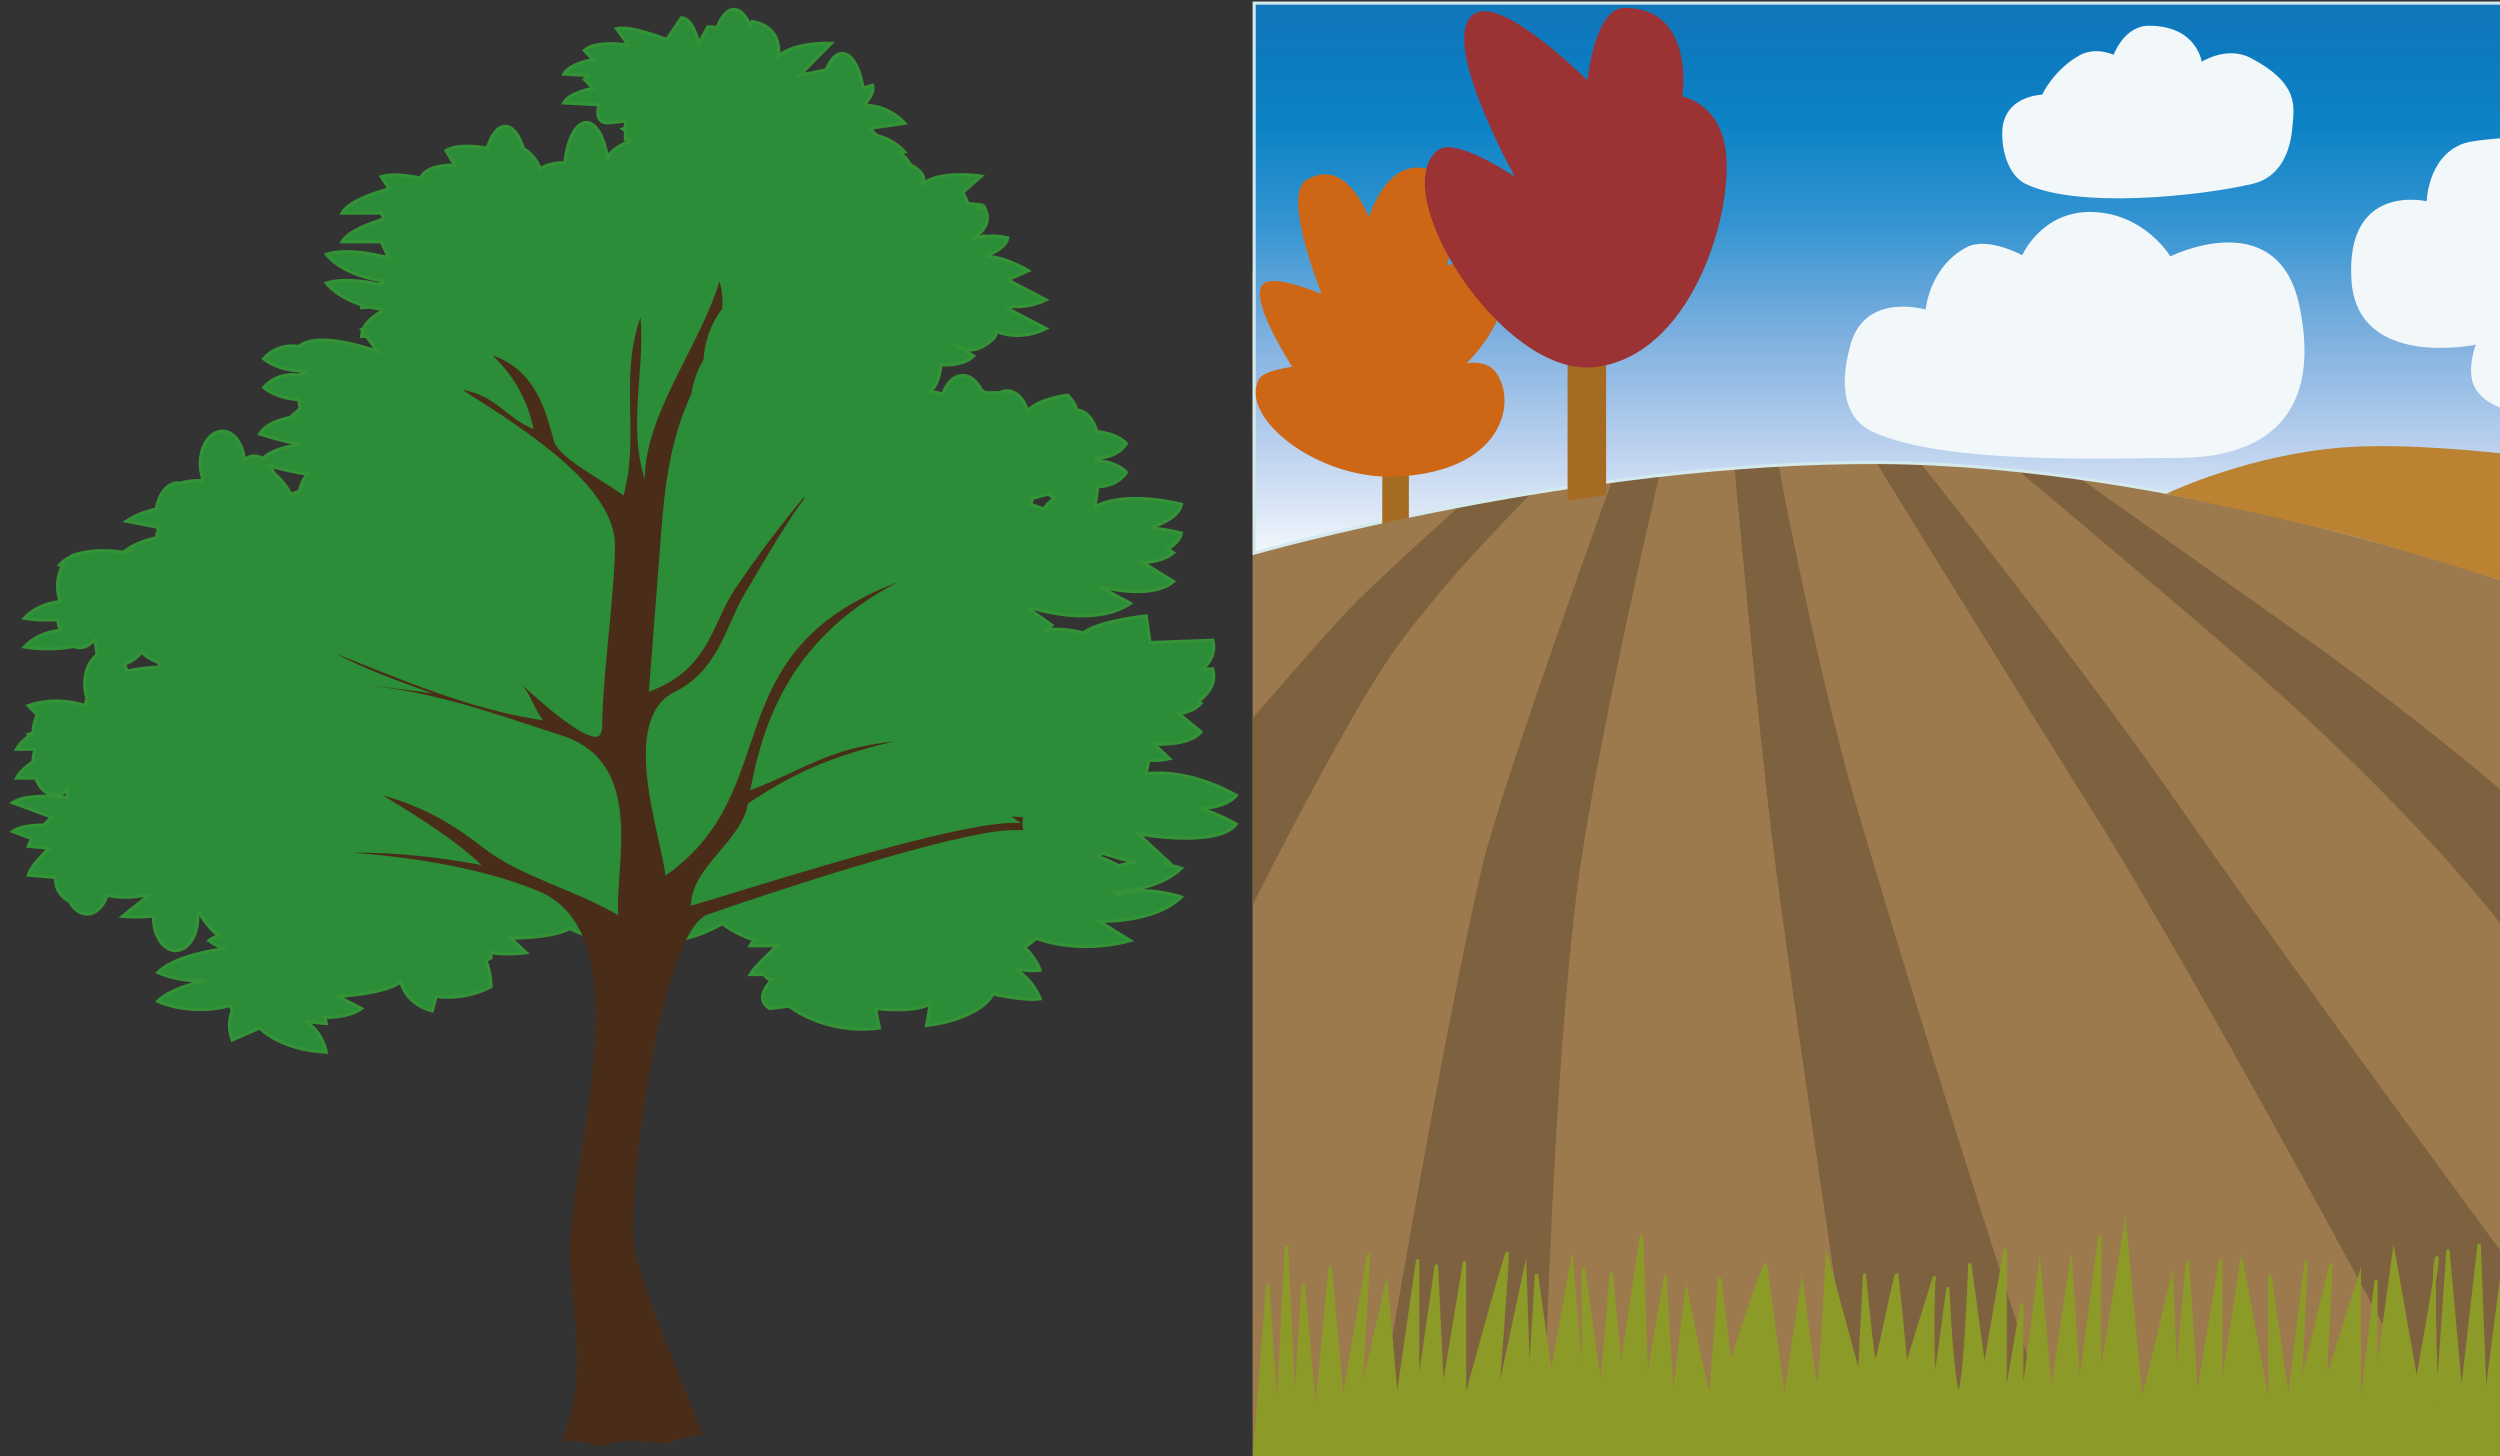 <?xml version="1.0" encoding="utf-8"?>
<!-- Generator: Adobe Illustrator 17.0.0, SVG Export Plug-In . SVG Version: 6.00 Build 0)  -->
<!DOCTYPE svg PUBLIC "-//W3C//DTD SVG 1.1//EN" "http://www.w3.org/Graphics/SVG/1.1/DTD/svg11.dtd">
<svg version="1.1" id="Слой_1" xmlns="http://www.w3.org/2000/svg" xmlns:xlink="http://www.w3.org/1999/xlink" x="0px" y="0px"
	 width="800px" height="466px" viewBox="0 0 800 466" enable-background="new 0 0 800 466" xml:space="preserve">
<rect x="0" y="0" width="800" height="466" fill="#333333" stroke="none"/>
<g>
	<g id="Слой_2">
		<polygon fill="#9D7A4D" stroke="#9D7A4D" stroke-miterlimit="10" points="401.333,87.5 801.333,114 801.333,467 401.333,467 		"/>
	</g>
	<g id="Слой_12">
		<path fill="#7E613F" stroke="#7E613F" stroke-miterlimit="10" d="M433.583,193.75c10.684-10.821,45.25-41.75,45.25-41.75h16.5
			c0,0-36.5,35-54,62.5c-15.947,25.059-40,73-40,73V230C401.333,230,424.945,202.498,433.583,193.75z"/>
	</g>
	<g id="Слой_12__x28_копия_x29_">
		<path fill="#7E613F" stroke="#7E613F" stroke-miterlimit="10" d="M474.833,277.25c6.374-27.03,43.5-128.75,43.5-128.75h13
			c0,0-22.096,93.546-27.5,139c-8.5,71.5-10.5,179.5-10.5,179.5h-54C439.333,467,461.333,334.5,474.833,277.25z"/>
	</g>
	<g id="Слой_12__x28_копия2_x29_">
		<path fill="#7E613F" stroke="#7E613F" stroke-miterlimit="10" d="M568.333,274.333C563.121,234,555,143.666,555,143.666
			l12.604,0.012c0,0,13.147,70.741,26.063,114.655C620.333,349,659,467,659,467h-62.765
			C596.235,467,575.871,332.669,568.333,274.333z"/>
	</g>
	<g id="Слой_12__x28_копия3_x29_">
		<path fill="#7E613F" stroke="#7E613F" stroke-miterlimit="10" d="M669,257.667c-21.632-34.439-74-119.333-74-119.333l15.333,5.333
			c0,0,53.333,66.667,85.333,112.667C749.636,333.915,849,467,849,467h-62.765C786.235,467,709.808,322.635,669,257.667z"/>
	</g>
	<g id="Слой_12__x28_копия4_x29_">
		<path fill="#7E613F" stroke="#7E613F" stroke-miterlimit="10" d="M716.666,210c-29.882-25.909-78.333-66.333-78.333-66.333
			l17.333,3c0,0,36.502,25.84,80,56.667c36.674,25.99,65.667,51,65.667,51v42C801.333,296.333,774.333,260,716.666,210z"/>
	</g>
	<g id="Слой_17">
		<path fill="#8C9B27" stroke="#8C9B27" stroke-miterlimit="10" d="M405.666,411l3,44.333l3-56.667l2.667,54.667L417,410.666l4,43
			l4.667-48.333l4,44l8.333-48L435.333,448l8.333-36.667l3.333,38L453.666,403v43l6-41.333l2,41.333l7-42.333V449
			c0,0,13.333-49,13.667-48S479,449,479,449l9-42.333L489.333,446l2.333-38.333L496.333,441L503,404.333L506.666,448v-42.333
			l5.667,40l3.333-38.333l3,32l6.667-44L527,443c0,0,6.333-36.333,6-34.667c-0.334,1.667,2.333,41.334,2.333,41.334l4.333-36
			c0,0,7.333,37,7.667,33.667c0.333-3.334,3-38.334,3-38.334l3.333,28c0,0,11-34,11.333-32s6,44,6,44l5.667-37.667
			c0,0,4,33.667,5,33s3-41.667,3-41.667l10.333,38c0,0,1.667-33.667,1.667-32.667s2.667,27.667,3.333,28.667
			c0.667,1,6.667-30.667,7-28.667s3,29.667,3,29.667s9.667-31.667,9-28.667s-0.601,31,0.033,32c0.634,1,4.3-29.667,4.3-28.667
			s1.667,36,3.667,33s3.333-41,3.333-41l4.667,34.333l6.667-39v49l5.333-31.333V450l5.667-43.667l3.667,41L662.666,405l2.667,40.333
			l6.667-50c0,0-0.333,44,0,45.333s8-47.333,8-47.333l5.333,56.334l9.667-40l1.333,34.666L700,403.666l3,45L710.666,403v44l6.667-43
			l9,48.333V408l6,41.333l5.667-46L736,445l10-40.667l-2,39.333l11.001-34.812v46.478l5.332-45.665V443L766,401.333l7.336,41.498
			c0,0,7.998-43.831,6.331-40.165c-1.667,3.667,0.228,47,0.228,47L783.333,400l4.333,47.667L793.333,398l2,51l6-46.335V467h-400
			L405.666,411z"/>
	</g>
	<g id="Слой_3">
		
			<linearGradient id="SVGID_1_" gradientUnits="userSpaceOnUse" x1="243.253" y1="311.32" x2="243.253" y2="495.82" gradientTransform="matrix(1 0 0 1 358.08 -310.32)">
			<stop  offset="0" style="stop-color:#1276BC"/>
			<stop  offset="0.086" style="stop-color:#0D7ABF"/>
			<stop  offset="0.218" style="stop-color:#0D83C6"/>
			<stop  offset="0.381" style="stop-color:#3494D1"/>
			<stop  offset="0.567" style="stop-color:#7AAEDE"/>
			<stop  offset="0.772" style="stop-color:#BBD1EE"/>
			<stop  offset="0.993" style="stop-color:#FEFFFF"/>
			<stop  offset="1" style="stop-color:#FFFFFF"/>
		</linearGradient>
		<path fill="url(#SVGID_1_)" stroke="#D4E9ED" stroke-miterlimit="10" d="M401.333,1v176c0,0,103.469-29.508,200-29
			c95,0.5,200,37.5,200,37.5V1H401.333z"/>
	</g>
	<g id="Слой_4">
		<path fill="#BA8231" stroke="#BA8231" stroke-miterlimit="10" d="M750,143.667c20.736-1.604,51.333,2.026,51.333,2.026V185.5
			c0,0-36.667-11.5-51.194-15.23c-18.521-4.755-55.318-12.435-55.318-12.435S719.833,146,750,143.667z"/>
	</g>
	<g id="Слой_5">
		<path fill="#F2F7FA" stroke="#F2F7FA" stroke-miterlimit="10" d="M648.294,58.339c-3.88-1.894-7.12-7.839-7.087-15.748
			c0.049-11.704,12.598-11.811,12.598-11.811s3.546-7.954,11.811-12.598c5.217-2.931,11.024,0,11.024,0s3.193-9.449,11.024-9.449
			c15.419,0,16.535,11.811,16.535,11.811s8.134-5.544,15.748-1.575c15.455,8.055,13.649,15.247,13.136,21.531
			c-1,12.25-7.066,16.608-12.348,17.839C703.096,62.446,664.568,66.283,648.294,58.339z"/>
	</g>
	<g id="Слой_6">
		<path fill="#F2F7FA" stroke="#F2F7FA" stroke-miterlimit="10" d="M753,90c-2.262-31.671,24-25,24-25s0.098-14.667,11.667-18.667
			c3.018-1.043,12.666-1.666,12.666-1.666v85.667c0,0-6.333-1.667-9-6.667c-2.828-5.302,0.667-14,0.667-14S755,118,753,90z"/>
	</g>
	<g id="Слой_7">
		<path fill="#F2F7FA" stroke="#F2F7FA" stroke-miterlimit="10" d="M592.666,110.333c4.674-16.691,24-10.648,24-10.648
			s0.735-13.456,12.667-20.018c6.667-3.667,18,2.667,18,2.667s6-14.348,21.981-14c16.948,0.368,25.019,14.333,25.019,14.333
			s34.221-17.305,41,15.333c9,43.333-22.123,47.877-37.323,48c-24.756,0.2-76.226,2.1-98.677-8.333
			C592.954,134.702,588,127,592.666,110.333z"/>
	</g>
	<g id="Слой_9">
		<polygon fill="#A56B23" stroke="#A56B23" stroke-miterlimit="10" points="450.333,150.5 442.833,150.25 442.833,167 
			450.333,165.375 		"/>
	</g>
	<g id="Слой_8">
		<path fill="#CD6715" stroke="#CD6715" stroke-miterlimit="10" d="M447.083,152c-25.25,1.25-50.195-18.828-43.75-30.5
			c1.404-2.543,11-3.75,11-3.75s-13.813-21.072-10-26.25c2.786-3.783,19.5,3.5,19.5,3.5s-13.213-32.312-5.5-37
			c12.75-7.75,19.75,13,19.75,13s5.28-19.87,18.5-16.5c12.75,3.25,5.75,31.5,5.75,31.5s10.275-5.831,16,3.25
			c7.25,11.5-10.5,27.75-10.5,27.75s7.25-2,10.5,2.5C484.932,128.638,480.557,150.343,447.083,152z"/>
	</g>
	<g id="Слой_11">
		<polygon fill="#A56B23" stroke="#A56B23" stroke-miterlimit="10" points="513.458,112.75 502.125,112.75 502.125,159.625 
			513.458,158 		"/>
	</g>
	<g id="Слой_10">
		<path fill="#9B3334" stroke="#9B3334" stroke-miterlimit="10" d="M509.833,117c-29.029,2.832-65.465-55.438-49.5-68.5
			c5.5-4.5,25.75,9.5,25.75,9.5s-25.277-44.889-14.25-53c8.557-6.294,36.5,21.75,36.5,21.75S510.583,3,519.833,3
			c22.5,0,18,28.25,18,28.25s12.25,1.75,14,17.75C554.005,68.863,540.583,114,509.833,117z"/>
	</g>
</g>
<g>
	<path fill="#2B8D37" stroke="#349337" d="M395.632,254.536c0,0-13.801-8.536-28.866-6.987l0.852-4.257
		c2.057,0.148,4.288,0.04,6.677-0.516l-5.008-4.66c0,0,11.279,0.771,15.048-3.887l-7.028-5.812c2.758-0.503,5.51-1.496,7.028-3.399
		l-0.756-0.625c3.066-2.325,5.763-5.778,4.524-10.35l-3.303,0.126c2.503-2.278,4.367-5.375,3.303-9.323l-20.08,0.771l-1.257-8.542
		c0,0-15.048,1.563-20.079,5.445c0,0-6.194-1.71-11.432-1.02c0.581-0.455,1.065-0.938,1.398-1.435l-6.894-4.86
		c0.35-0.142,0.701-0.281,1.028-0.437c6.29,1.777,21.259,4.908,30.971-1.695l-10.039-5.437c0,0,16.305,4.673,23.841-1.549
		l-9.749-6.026c3.617-0.202,7.185-1.052,9.749-3.164l-1.906-1.194c2.159-1.279,3.981-2.975,4.41-5.128c0,0-4.366-1.166-10.015-1.663
		c3.804-1.2,9.217-3.58,10.015-7.548c0,0-17.57-4.652-27.61,0.771l0.853-6.409c2.898-0.027,6.569-0.905,9.187-4.566
		c0,0-2.564-3.183-9.512-3.855c-0.08-0.274-0.157-0.537-0.237-0.79c2.952,0.093,6.931-0.657,9.749-4.566
		c0,0-2.564-3.165-9.512-3.849c-0.974-3.908-3.46-6.731-6.406-6.89c-0.333-1.421-1.202-3.024-2.916-4.787
		c0,0-9.591,1.193-12.833,5.121c-1.064-3.801-3.592-6.489-6.562-6.489c-0.817,0-1.591,0.214-2.328,0.598h-4.621l-1.439-1.06
		c-1.257-2.675-3.392-4.445-5.782-4.445c-2.818,0-5.244,2.435-6.387,5.933c-0.894-0.268-2.292-0.616-3.962-0.831
		c1.9-1.81,3.201-4.928,3.261-8.501c3.882,0.181,8.176-0.322,10.541-2.863l-3.744-2.313c-1.615-0.589-2.547-1.569-2.547-1.569
		l2.547,1.569c2.212,0.805,5.685,0.892,10.015-3.13c0.677-0.636,1.01-1.428,1.027-2.333c3.672,1.394,9.206,2.226,15.918-0.959
		l-12.247-6.415l1.512-0.657c3.048,0.249,6.683-0.201,10.734-2.125l-12.247-6.401l6.599-2.917c0,0-6.659-4.123-12.931-4.62
		c-0.097-0.107-0.175-0.234-0.272-0.341c1.869-0.65,5.884-2.401,6.604-5.524c0,0-3.127-0.958-7.415-0.482
		c-0.042-0.088-0.061-0.148-0.097-0.214l-3.768,0.924v-0.121c2.1-1.159,6.72-4.497,3.768-10.015l-2.407,0.602l1.452-1.293
		c0,0-1.784-0.276-4.33-0.396c-0.465-1.367-1.003-2.574-1.627-3.538l5.957-5.277c0,0-13.977-2.138-19.197,2.93
		c0.89-1.099,1.978-3.661-3.574-6.611c-1.166-2.178-2.625-3.526-4.215-3.633l2.503-0.369c0,0-3.048-3.754-8.656-5.229l-1.052-0.643
		c-0.405-0.698-0.87-1.281-1.355-1.743l11.062-1.582c0,0-4.638-5.712-12.967-5.812v-0.215c0.774-0.785,3.417-3.7,2.619-6.194
		l-3.024,0.932c-0.957-6.442-3.593-11.061-6.684-11.061c-2.038,0-3.857,2.024-5.165,5.256c-1.59,0.275-3.313,0.643-4.79,0.986
		c-1.148,0.141-2.353,0.348-3.556,0.65l10.039-10.163c0,0-11.303-0.577-16.952,4.083c0,0,1.886-9.319-8.461-11.062l-0.641,1.194
		C238.683,4.931,236.874,3,234.897,3c-2.196,0-4.155,2.32-5.456,5.96c-0.973-0.322-1.984-0.476-2.952-0.356l-2.836,5.236
		c0,0-1.863-8.152-5.63-8.152l-4.7,6.992c0,0-11.315-4.659-16.015-3.5l3.768,5.243c0,0-10.373-1.743-14.134,1.743l2.83,2.916
		c0,0-7.53,1.174-9.411,4.659l8.559,0.443c-0.756,0.308-1.433,0.697-1.978,1.193l2.83,2.904c0,0-7.53,1.166-9.411,4.672l11.299,0.57
		c0,0-1.887,5.819,2.811,5.819l5.649-0.577v2.105c-0.326,0.108-0.66,0.215-0.931,0.349l0.931,0.576v2.802
		c0,0,0.702,0.027,1.79,0.027c0,0.101,0,0.188,0.019,0.275c-2.565,1.093-6.799,3.218-7.458,5.638l-0.097-0.108
		c-0.967-6.536-3.611-11.235-6.719-11.235c-3.374,0-6.193,5.531-6.906,12.912c-2.565-0.107-5.358,0.322-7.922,1.918
		c0,0-1.09-4.029-5.323-6.484c-1.282-4.303-3.393-7.119-5.823-7.119c-2.389,0-4.481,2.735-5.764,6.952
		c-4.464-0.731-10.112-1.086-13.202,0.824l2.818,4.66c0,0-8.951-0.496-10.953,4.122c-4.367-0.925-9.223-1.475-12.58-0.442
		l2.504,3.895c0,0-12.562,3.103-15.066,7.763H122l0.871,1.877c-3.471,1.032-11.473,3.707-13.433,7.32H122l2.371,5.109
		c-5.673-1.482-13.922-2.97-19.94-1.106c0,0,5.007,6.986,18.833,8.541c0,0-0.876,0.355-2.002,1.026
		c-5.322-1.154-11.86-1.904-16.831-0.369c0,0,3.163,4.404,11.358,6.999c-0.024,0.288-0.079,0.577-0.079,0.878l2.697-0.161
		c1.476,0.341,3.085,0.623,4.856,0.818c0,0-5.339,2.219-7.033,6.174c-0.17,0.048-0.344,0.101-0.521,0.155l0.309,0.409
		c-0.194,0.577-0.309,1.18-0.309,1.803l1.531-0.08l3.514,4.861c0,0-18.852-6.992-25.117-1.549c0,0-6.273-1.548-11.304,3.875
		c0,0,4.621,4.27,13.861,3.935c-0.985,0.322-1.844,0.777-2.557,1.388c0,0-6.273-1.555-11.304,3.888c0,0,3.768,3.465,11.28,3.895
		c0.06,0.999,0.216,1.958,0.465,2.863l-2.952,2.561c0,0,0.097,0.061,0.272,0.148c-4.639,0.926-8.637,2.562-10.306,5.404
		c0,0,6.623,2.273,13.124,3.332c-4.953,0.684-9.628,2.019-12.095,4.545c-0.835-0.516-1.749-0.811-2.74-0.811
		c-1.144,0-2.232,0.423-3.199,1.146c-0.448-5.135-3.399-9.117-7.01-9.117c-3.926,0-7.107,4.672-7.107,10.417
		c0,1.656,0.29,3.204,0.739,4.586c-0.08,0.275-0.157,0.543-0.235,0.837c-2.462-0.053-4.893,0.141-6.678,0.805
		c-0.308-0.054-0.599-0.087-0.895-0.087c-3.436,0-6.29,3.586-6.949,8.359c-3.435,0.758-6.834,1.984-9.628,3.922l9.979,1.91
		c0.078,0.281,0.157,0.55,0.235,0.818c-0.254,0.798-0.471,1.656-0.587,2.56c-3.435,0.745-6.834,1.971-9.628,3.922l1.415,0.275
		l-1.415,0.624c0,0-8.54-1.763-15.435,0.348c-0.931,0.095-1.808,0.464-2.6,1.04c-1.246,0.636-2.389,1.455-3.321,2.487l1.028,0.142
		c-1.047,1.816-1.67,4.156-1.67,6.716c0,1.644,0.272,3.205,0.738,4.593c-0.036,0.095-0.079,0.194-0.097,0.288
		c-2.347,0.249-7.511,1.261-11.297,5.35c0,0,4.754,0.871,10.736,0.462c0.115,1.207,0.387,2.334,0.738,3.366
		c-2.256,0.222-7.591,1.173-11.473,5.363c0,0,7.687,1.427,15.84-0.187c0.605,0.247,1.24,0.389,1.905,0.389
		c1.706,0,3.278-0.878,4.5-2.366c0.121-0.054,0.236-0.107,0.351-0.161l0.702,4.806c-2.353,1.702-3.98,5.262-3.98,9.385
		c0,1.649,0.272,3.198,0.738,4.592c-0.236,0.704-0.429,1.469-0.544,2.266c-4.603-1.455-11.068-2.393-18.253,0.027l2.916,2.888
		c-0.817,1.643-1.318,3.653-1.379,5.84c-0.508,0.141-1.01,0.301-1.536,0.476l0.388,0.382c-1.645,1.207-3.218,2.695-4.149,4.39h5.957
		c-0.387,1.228-0.641,2.575-0.659,3.996c-2.02,1.335-4.173,3.111-5.298,5.216h6.133c1.185,3.272,3.55,5.491,6.229,5.491
		c1.458,0,2.818-0.65,3.944-1.757v2.414c-6.774-0.603-14.406-0.617-17.57,1.729l12.562,4.653c0,0-1.186,1.02-2.601,2.473
		c-4.197,0.055-7.959,0.591-9.961,2.071l6.29,2.327c-0.562,0.837-1.01,1.683-1.264,2.44l6.738,0.597
		c-1.706,1.603-5.746,5.571-6.738,8.608l8.776,0.771c0,0-0.835,4.766,4.524,7.736c1.282,2.426,3.284,3.975,5.534,3.975
		c2.855,0,5.323-2.473,6.447-6.06c2.541,0.656,7.01,1.161,13.627-0.201l-8.776,6.978c0,0,4.778,0.537,10.004-0.113
		c-0.024,0.2-0.042,0.409-0.042,0.623c0,5.765,3.187,10.439,7.088,10.439c3.918,0,7.088-4.674,7.088-10.439
		c0-0.463-0.024-0.918-0.061-1.38c0.115-0.041,0.333-0.142,0.545-0.249c1.626,2.802,3.671,5.309,6.15,7.34
		c-1.257,0.409-2.346,0.905-3.162,1.549c0,0,1.808,1.293,4.813,2.614c-4.154,0.537-15.997,2.521-21.119,7.588
		c0,0,6.308,3.044,15.259,2.635c-5.166,1.099-11.77,3.111-15.259,6.563c0,0,10.324,4.968,23.297,1.334
		c0.133,0.59,0.29,1.193,0.519,1.831c-0.792,2.031-1.415,5.262,0.024,9.265l8.794-3.876c0,0,6.272,6.987,21.338,7.757
		c0,0-0.932-6.295-6.755-10.036c2.019,0.409,4.269,0.71,6.755,0.838c0,0-0.116-0.745-0.508-1.872
		c4.251-0.107,8.933-0.791,11.787-2.909l-7.537-3.875c0,0,15.09-0.772,20.098-4.659c0,0,1.258,6.985,10.058,9.318l1.239-4.659
		c0,0,8.794,1.542,17.57-3.104c0,0,0-4.405-1.627-8.407c0.538-0.248,1.083-0.502,1.627-0.797c0,0,0-0.684-0.097-1.763
		c2.467,0.482,6.078,0.691,11.394,0.087l-5.026-4.645c0,0,13.801,0,18.834-3.11c0,0,8.794,3.881,12.562,5.429l2.503-3.882
		c0,0,0,6.208,13.802,2.334c0,0,7.536,1.548,20.079-5.436c0,0,3.586,3.084,10.173,5.276c-0.641,0.731-1.13,1.367-1.379,1.83h8.655
		c-0.949,0.905-7.494,7.039-8.655,9.197h4.542c0.35,0.59,0.913,1.167,1.747,1.67l0.817-0.107c-2.195,2.292-5.244,6.576-0.817,9.304
		l6.272-0.771c0,0,11.297,9.326,28.867,6.992l-1.264-6.221c0,0,12.561,1.563,17.576-1.548l-1.246,6.972
		c0,0,16.329-1.535,21.337-10.07c0,0,10.039,2.314,15.065,1.549c0,0-1.783-5.511-7.802-9.46c2.753,0.357,5.704,0.585,7.802,0.263
		c0,0-1.24-3.822-5.122-7.381c1.398-0.765,2.716-1.689,3.858-2.828c0,0,12.561,5.43,30.137,0.771l-10.039-6.221
		c0,0,17.569,0.785,26.345-7.756c0,0-11.297-3.882-20.073-0.771c0,0-0.508-0.315-1.439-0.778c5.885-0.41,15.651-1.952,21.513-7.648
		c0,0-2.426-0.833-5.885-1.423c0.719-0.052,1.439-0.127,2.117-0.247l-10.033-9.319c0,0,25.099,4.646,31.371-3.11
		c0,0-4.542-2.81-11.261-4.914C389.149,258.383,393.497,257.182,395.632,254.536z M330.441,159.447l4.947-1.3l2.038,1.26
		c-1.53,1.093-2.734,2.28-3.277,3.506c0,0-1.73-0.704-4.374-1.542C330.047,160.768,330.265,160.137,330.441,159.447z M50.981,212.12
		c-0.036,0.408-0.054,0.852-0.078,1.334c-2.383,0.093-6.483,0.41-10.246,1.313c-0.235-0.797-0.526-1.561-0.894-2.232
		c2.002-0.71,4.04-1.903,5.666-3.928c0,0,1.379,2.091,5.576,3.513L50.981,212.12L50.981,212.12z M95.832,157.207
		c-1.088,0.282-2.019,0.637-2.703,1.053c0,0-1.766-3.787-5.51-6.885c-0.291-0.824-0.684-1.588-1.107-2.259
		c3.031,0.884,7.652,2.092,11.879,2.582C97.169,153.057,96.256,154.982,95.832,157.207z M357.99,277.053c0,0-2.486-1.535-6.72-2.989
		c0.563-0.322,1.126-0.658,1.688-1.019c0,0,5.067,1.889,11.007,2.856C361.951,276.021,359.888,276.376,357.99,277.053z"/>
	<path fill="#492D18" d="M327.175,263.397c0-0.643,0.157-1.253,0.218-1.891c-1.246-0.072-2.547-0.153-3.75-0.214l3.048,2.105
		c-18.034-1.729-90.744,22.284-105.598,26.441c0.194-12.591,16.136-20.4,18.29-32.755c14.056-9.305,25.571-14.87,46.732-19.831
		c-21.494,2.293-28.504,8.997-46.012,15.627c4.27-23.35,14.133-49.502,47.277-66.63c-59.858,22.726-35.182,66.382-74.422,93.949
		c-1.318-12.664-15.258-50.005,3.145-58.921c13.687-6.624,16.524-21.708,21.864-30.669c6.229-10.439,12.132-21.112,19.59-31.375
		c-0.176,0.04-0.352,0.074-0.526,0.107c-7.96,9.621-15.242,19.387-21.918,29.269c-7.011,10.39-8.25,25.99-27.471,32.694
		c1.319-17.075,2.637-34.149,3.961-51.225c1.011-13.125,2.522-26.138,7.512-39.063c0.624-1.636,1.379-3.291,2.118-4.947
		c0.599-3.848,1.881-7.595,3.882-10.933c0.405-5.893,2.329-11.665,6-16.351c0.194-2.909,0.037-5.813-0.894-8.742
		c-6.212,20.748-23.902,42.422-23.902,63.392c-5.455-17.423,0.079-34.371-1.355-51.834c-6.876,18.958-0.193,37.984-5.437,56.936
		c-6.211-4.686-20.714-11.853-22.287-17.445c-2.274-7.964-5.225-22.585-19.59-27.317c7.687,7.247,11.358,15.332,13.083,23.53
		c-8.891-3.586-11.728-10.599-22.771-12.569c22.638,14.333,49.334,31.763,48.844,50.527c-0.484,19.166-4.131,41.234-4.131,59.04
		c0-0.274-0.096-0.556-0.253-0.824c0.018,9.199-23.122-12.107-25.819-14.808c3.199,3.198,4.445,8.501,7.222,11.845
		c-23.92-3.46-46.636-13.696-66.359-21.291c9.278,4.833,20.206,8.856,31.02,12.677c-9.048-1.219-18.465-2.648-27.802-2.936
		c24.875,0.757,47.821,9.586,69.08,16.398c27.222,8.722,16.832,41.757,18.095,57.519c-14.23-8.348-31.455-12.403-43.219-21.606
		c-8.327-6.53-18.482-13.059-32.055-16.7c11.474,6.918,23.105,14.205,31.511,22.263c-13.336-2.514-27.434-4.15-41.623-3.968
		c20.776,1.407,43.213,5.349,59.894,12.308c34.847,14.56,8.853,87.908,10.094,117.404c0.877,20.849,5.806,38.274-2.734,58.545
		c0.369-0.013,0.695-0.054,1.064-0.054c4.198,0,7.905,0.691,11.183,1.864c3.284-1.173,7.01-1.864,11.201-1.864
		c3.012,0,5.752,0.376,8.292,0.999c1.185-0.247,2.407-0.462,3.672-0.609c2.854-1.174,6.077-1.938,9.664-2.199
		c-0.036-0.073,0-0.127-0.036-0.201c-8.02-21.352-15.259-36.422-21.47-57.895c-3.575-12.363,7.468-103.026,23.218-108.556
		c14.564-5.109,79.465-26.958,97.772-26.977c0.991,0,2.099,0.014,3.145,0.014C327.35,264.906,327.175,264.175,327.175,263.397z"/>
</g>
</svg>

